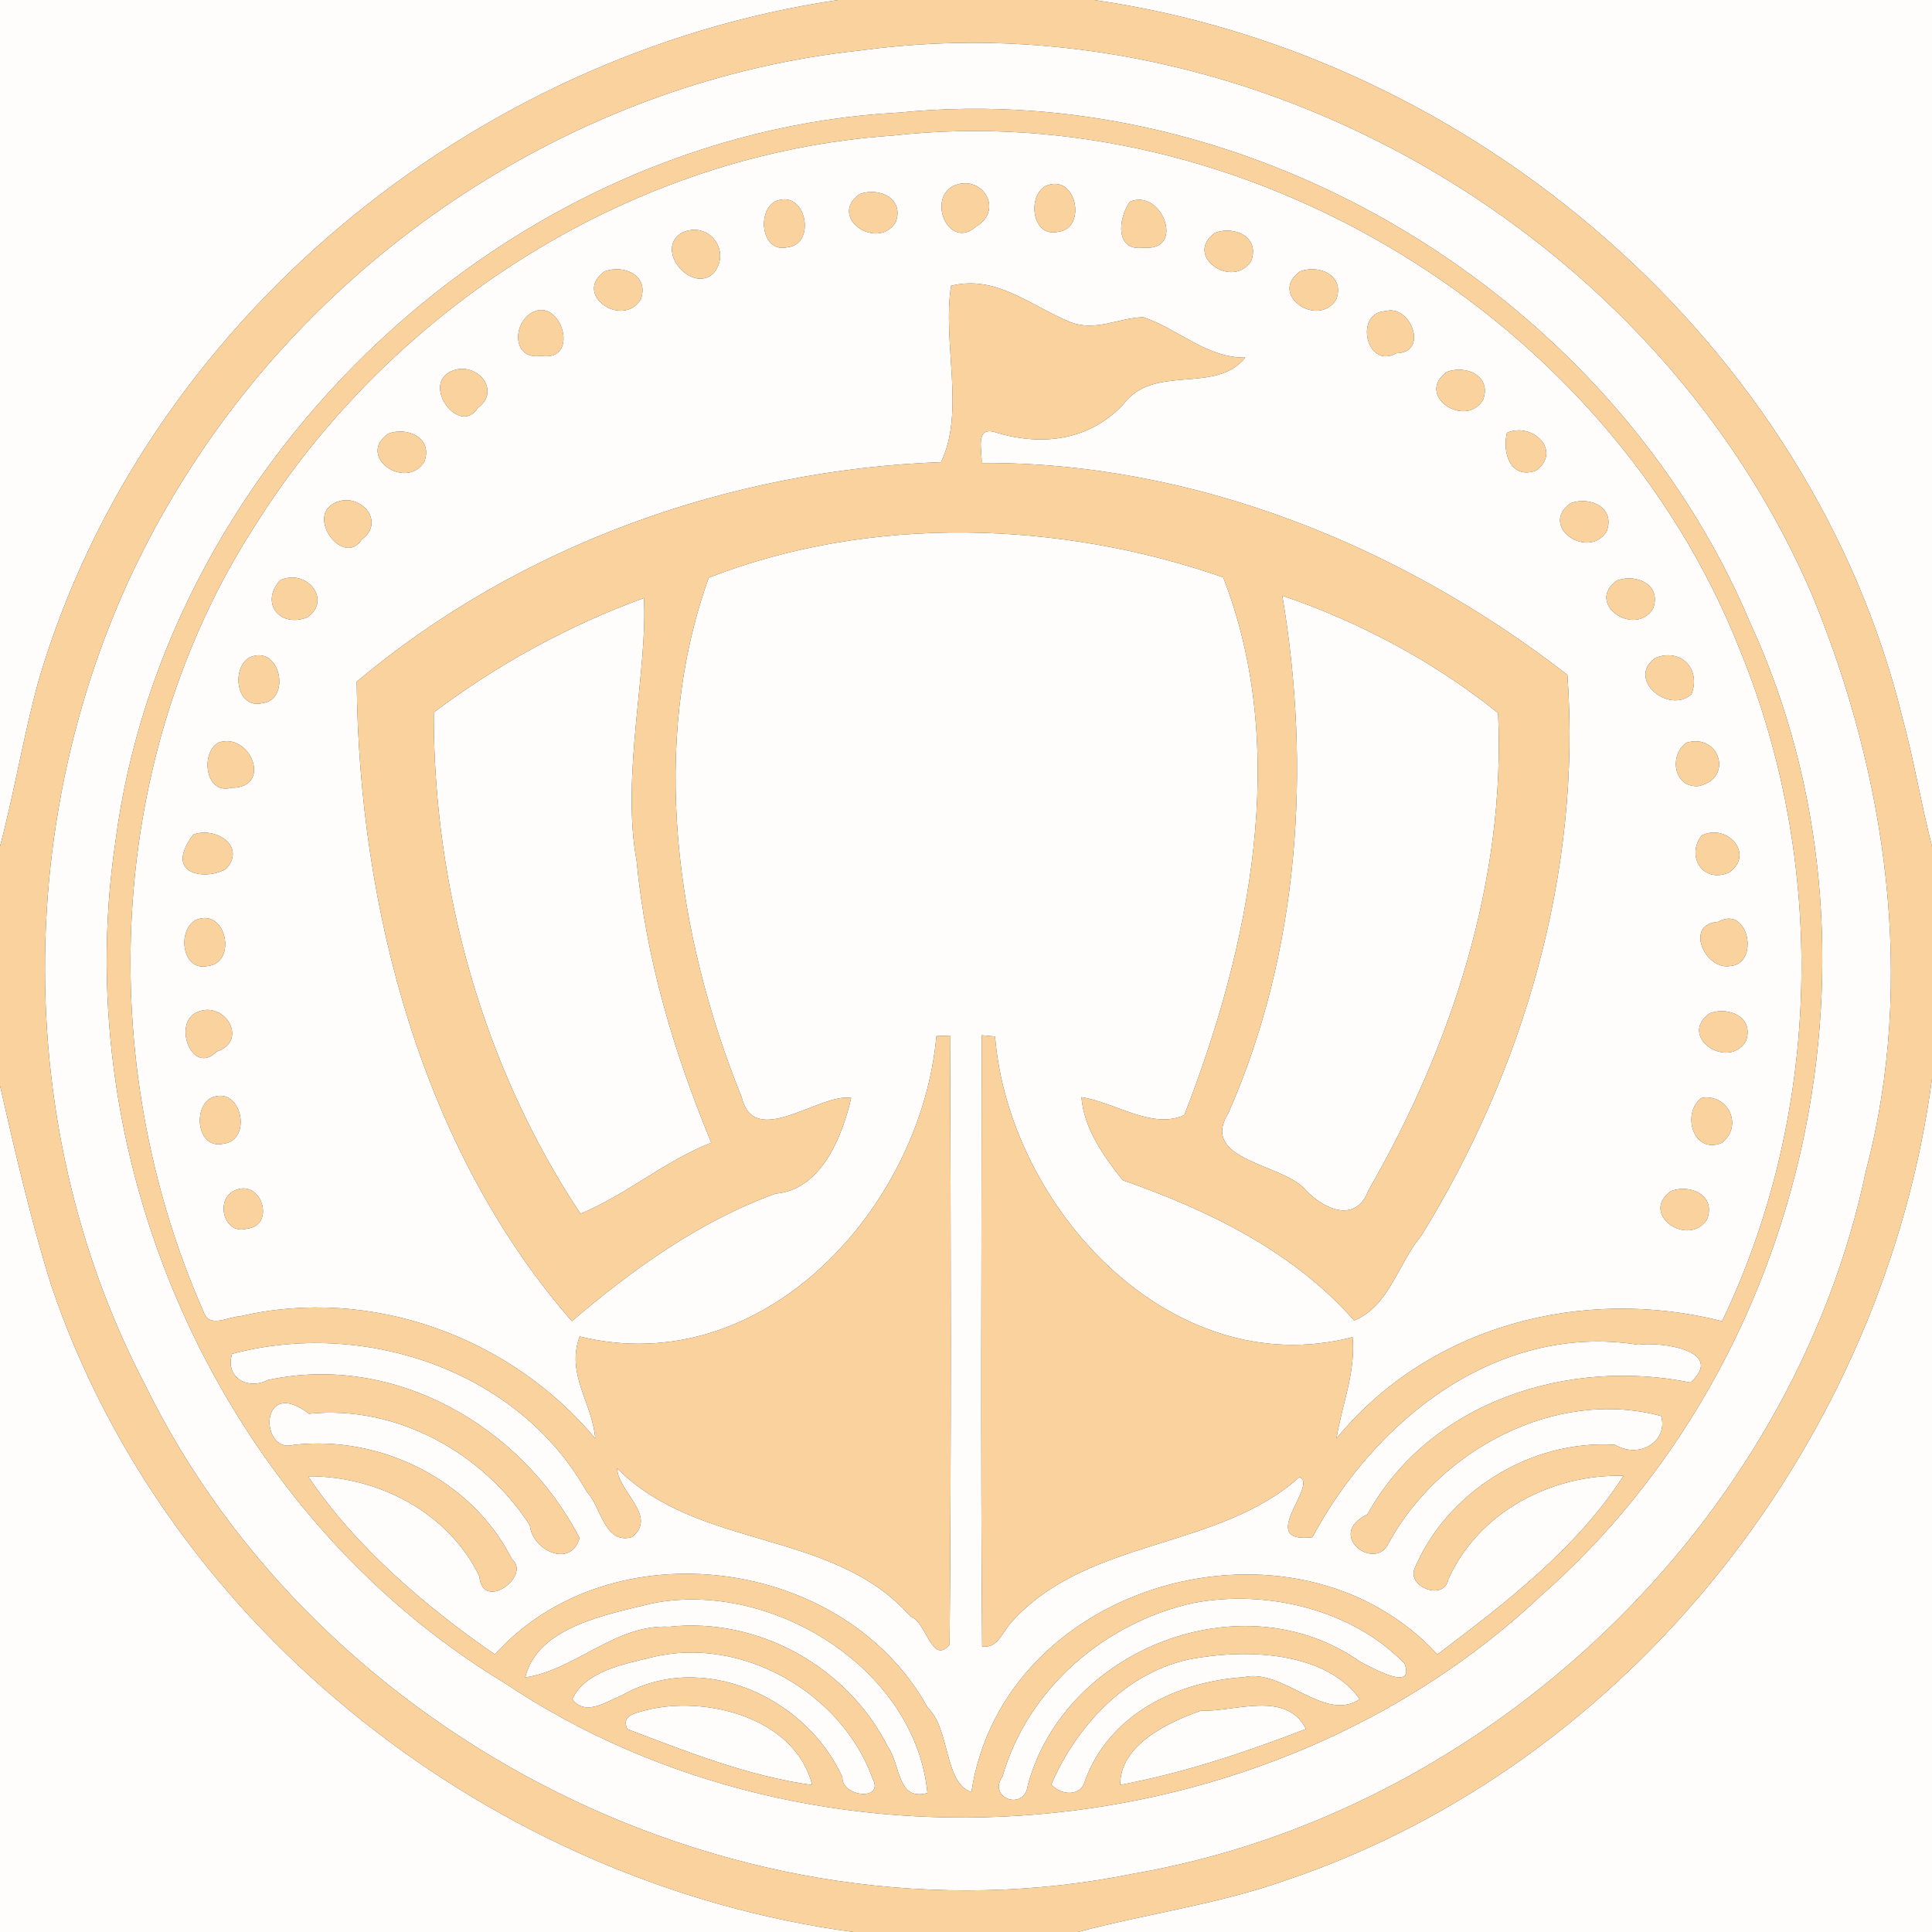 <?xml version="1.0" encoding="UTF-8" ?>
<!DOCTYPE svg PUBLIC "-//W3C//DTD SVG 1.1//EN" "http://www.w3.org/Graphics/SVG/1.1/DTD/svg11.dtd">
<svg width="250pt" height="250pt" viewBox="0 0 250 250" version="1.1" xmlns="http://www.w3.org/2000/svg">
<rect x="0" y="0" width="250" height="250" fill="#333333" stroke="none"/>
<g id="#fffdfbff">
<path fill="#fffdfb" opacity="1.00" d=" M 0.00 0.00 L 108.42 0.00 C 61.05 6.99 18.63 41.75 5.01 88.01 C 3.05 95.11 1.89 102.40 0.00 109.52 L 0.00 0.00 Z" />
<path fill="#fffdfb" opacity="1.00" d=" M 141.58 0.00 L 250.00 0.00 L 250.00 109.52 C 248.58 104.01 247.67 98.39 246.18 92.90 C 234.31 44.44 190.64 7.04 141.58 0.00 Z" />
<path fill="#fffdfb" opacity="1.00" d=" M 111.40 6.52 C 162.21 -0.44 214.67 30.30 234.60 77.26 C 244.13 100.48 247.94 126.88 241.48 151.39 C 231.91 197.14 192.61 234.53 146.59 242.47 C 96.08 252.73 41.33 225.32 18.75 179.15 C -0.26 142.72 1.91 96.55 23.83 61.88 C 42.77 31.50 75.72 10.31 111.40 6.52 M 116.41 14.56 C 66.00 17.23 21.41 59.00 14.93 108.96 C 8.69 150.89 28.83 195.71 65.24 217.75 C 105.66 244.83 164.04 239.84 199.42 206.47 C 234.16 175.98 245.87 122.70 226.48 80.61 C 208.66 38.29 162.25 9.97 116.41 14.56 Z" />
<path fill="#fffdfb" opacity="1.00" d=" M 115.40 17.55 C 161.27 12.41 208.12 41.12 225.07 83.92 C 236.46 111.60 235.78 143.97 222.84 170.96 C 204.81 166.39 184.94 171.50 172.94 186.13 C 173.64 181.76 175.45 177.57 175.02 173.03 C 151.52 179.11 130.54 156.19 128.76 134.12 C 128.33 134.08 127.46 134.00 127.03 133.96 C 127.03 160.32 126.87 186.70 127.09 213.06 C 129.17 213.33 129.73 211.09 130.91 209.87 C 140.82 198.92 157.52 200.66 168.15 191.13 C 170.67 192.16 162.42 199.79 169.82 198.92 C 177.97 183.74 193.71 171.11 212.00 174.01 C 214.77 173.60 223.40 174.71 218.75 178.90 C 202.98 175.69 185.05 181.29 176.94 195.96 C 171.44 198.60 177.96 203.46 179.69 199.68 C 186.26 187.61 201.30 179.56 214.95 183.23 C 215.90 186.40 212.22 188.87 208.99 186.96 C 198.14 186.25 187.21 192.99 183.01 203.05 C 182.18 205.41 186.88 207.18 187.41 204.37 C 191.31 195.66 200.77 190.72 210.08 190.97 C 204.01 200.40 194.86 207.38 186.00 214.08 C 167.61 194.15 129.84 204.59 125.70 231.89 C 122.14 230.72 122.98 223.74 120.04 220.96 C 109.24 201.37 79.02 197.46 64.04 214.08 C 54.95 207.82 45.89 200.03 39.86 191.03 C 48.87 190.96 58.04 195.70 62.03 203.98 C 62.46 208.65 68.80 203.88 66.25 201.77 C 61.13 191.54 49.27 185.66 37.99 186.97 C 33.57 188.17 33.52 177.97 39.99 182.94 C 51.25 181.76 62.53 187.98 68.56 197.38 C 68.90 200.70 73.92 202.93 74.99 199.02 C 67.56 184.57 51.01 175.02 34.65 178.58 C 32.08 179.92 29.07 178.25 30.03 175.19 C 47.09 170.65 67.11 177.29 75.94 193.06 C 77.79 194.93 78.19 199.92 81.78 198.90 C 85.17 196.18 79.99 193.10 79.85 189.99 C 90.43 200.68 107.81 197.78 117.82 209.17 C 119.88 209.81 120.57 215.58 122.88 212.80 C 123.10 186.54 123.05 160.27 122.93 134.01 C 122.49 134.02 121.61 134.05 121.17 134.07 C 119.18 156.30 98.73 178.79 75.01 172.94 C 73.19 177.80 76.69 181.62 77.02 186.13 C 66.02 172.95 47.94 166.38 31.12 170.32 C 29.49 170.38 27.02 171.97 26.32 169.69 C 12.07 137.39 13.70 97.92 33.01 68.00 C 50.76 39.70 81.85 19.87 115.40 17.55 M 123.22 24.12 C 120.01 26.06 122.90 32.36 126.30 29.32 C 130.04 27.16 126.99 22.28 123.22 24.12 M 135.23 24.10 C 132.89 25.54 133.59 30.81 136.94 29.99 C 140.74 29.57 139.27 22.21 135.23 24.10 M 111.22 25.12 C 107.07 28.12 113.53 32.51 115.90 28.77 C 117.06 25.68 113.76 24.17 111.22 25.12 M 100.23 26.10 C 97.89 27.54 98.59 32.81 101.94 31.99 C 105.74 31.57 104.27 24.21 100.23 26.10 M 146.22 26.09 C 144.69 28.16 144.22 32.62 148.00 32.04 C 153.42 32.57 150.42 24.35 146.22 26.09 M 88.22 30.12 C 84.61 32.30 89.51 38.08 92.33 35.35 C 94.71 32.54 91.75 28.46 88.22 30.12 M 157.22 30.12 C 153.07 33.12 159.53 37.51 161.90 33.77 C 163.06 30.68 159.76 29.17 157.22 30.12 M 78.22 35.12 C 74.07 38.12 80.53 42.51 82.90 38.77 C 84.06 35.68 80.76 34.17 78.22 35.12 M 168.22 35.12 C 164.07 38.12 170.53 42.51 172.90 38.77 C 174.06 35.68 170.76 34.17 168.22 35.12 M 123.07 36.98 C 121.92 44.34 124.91 53.29 121.77 59.80 C 94.44 60.81 67.16 70.54 46.16 88.21 C 46.41 117.49 54.64 148.78 74.00 170.96 C 81.79 164.30 90.54 158.01 100.34 154.46 C 106.25 153.98 108.98 147.11 110.14 142.07 C 106.07 141.40 97.63 148.78 95.98 142.01 C 87.45 120.90 83.99 96.28 91.71 74.75 C 112.78 66.55 137.28 67.39 158.28 74.71 C 166.99 97.04 161.69 122.60 153.25 144.29 C 149.11 146.20 144.36 142.67 139.94 141.97 C 140.25 146.02 142.81 149.61 145.28 152.72 C 156.33 156.57 167.39 161.95 175.22 170.87 C 179.77 169.06 180.96 163.36 183.90 159.93 C 197.20 138.39 204.67 112.73 202.82 87.32 C 181.34 70.66 154.45 59.76 127.03 59.91 C 127.08 58.17 126.10 54.97 129.01 56.00 C 134.93 57.77 141.01 56.96 145.34 52.34 C 149.32 46.98 157.25 51.11 161.14 46.27 C 156.14 46.33 152.45 42.55 147.92 41.04 C 144.71 41.14 141.69 43.00 138.39 41.63 C 133.41 39.60 128.88 35.51 123.07 36.98 M 69.31 40.24 C 66.28 41.31 66.08 46.67 70.00 46.04 C 74.97 46.86 72.82 39.03 69.31 40.24 M 179.30 40.26 C 175.19 40.39 176.76 47.90 180.69 45.71 C 185.02 45.61 182.43 39.30 179.30 40.26 M 58.22 48.12 C 54.64 49.99 59.48 56.42 61.81 52.81 C 65.06 50.43 61.43 46.47 58.22 48.12 M 187.22 48.12 C 183.07 51.12 189.53 55.51 191.90 51.77 C 193.06 48.68 189.76 47.17 187.22 48.12 M 50.22 56.12 C 46.07 59.12 52.53 63.51 54.90 59.77 C 56.06 56.68 52.76 55.17 50.22 56.12 M 195.00 56.00 C 194.35 58.59 195.48 62.10 198.78 60.89 C 202.17 58.35 198.31 54.56 195.00 56.00 M 43.22 65.12 C 39.64 66.99 44.48 73.42 46.81 69.81 C 50.06 67.43 46.43 63.46 43.22 65.12 M 203.22 65.12 C 199.07 68.12 205.53 72.51 207.90 68.77 C 209.06 65.68 205.76 64.17 203.22 65.12 M 36.20 75.12 C 33.64 78.07 36.21 81.28 39.78 79.88 C 43.09 77.53 39.47 73.44 36.20 75.12 M 209.22 75.12 C 205.07 78.12 211.53 82.51 213.90 78.77 C 215.06 75.68 211.76 74.17 209.22 75.12 M 32.23 85.10 C 29.89 86.54 30.59 91.80 33.94 90.99 C 37.74 90.57 36.27 83.21 32.23 85.10 M 214.22 85.12 C 210.39 87.82 215.90 92.49 218.88 89.83 C 220.14 86.57 217.51 83.82 214.22 85.12 M 28.23 96.10 C 25.90 97.49 26.58 102.86 29.92 101.94 C 35.35 102.01 32.41 94.61 28.23 96.10 M 218.23 96.10 C 215.93 97.72 216.56 102.00 219.81 101.72 C 224.37 100.73 222.51 94.82 218.23 96.10 M 25.01 107.99 C 20.86 113.52 27.23 113.93 29.35 112.33 C 31.81 109.42 27.85 106.93 25.01 107.99 M 220.18 108.12 C 218.11 110.85 220.42 114.40 223.78 112.88 C 227.10 110.51 223.45 106.44 220.18 108.12 M 25.23 119.10 C 22.89 120.54 23.59 125.80 26.94 124.99 C 30.74 124.57 29.27 117.21 25.23 119.10 M 222.31 119.29 C 217.91 119.57 220.65 125.62 223.93 125.00 C 227.73 124.69 226.26 117.02 222.31 119.29 M 25.22 131.12 C 22.44 132.74 24.92 139.20 28.03 136.08 C 32.35 134.65 28.92 129.09 25.22 131.12 M 221.22 131.12 C 217.07 134.12 223.53 138.51 225.90 134.77 C 227.06 131.68 223.76 130.17 221.22 131.12 M 27.23 142.10 C 24.89 143.54 25.59 148.80 28.94 147.99 C 32.74 147.57 31.27 140.21 27.23 142.10 M 220.20 142.05 C 217.56 143.96 219.04 149.42 222.77 147.90 C 225.60 145.77 223.71 141.52 220.20 142.05 M 30.22 154.11 C 27.82 155.39 29.01 159.84 31.94 158.99 C 35.77 158.64 33.83 152.27 30.22 154.11 M 216.22 154.12 C 212.07 157.12 218.53 161.51 220.90 157.77 C 222.06 154.68 218.76 153.17 216.22 154.12 Z" />
<path fill="#fffdfb" opacity="1.00" d=" M 83.32 77.38 C 83.85 86.58 80.34 100.41 82.38 111.42 C 83.58 124.06 87.20 136.19 92.04 147.86 C 86.04 150.23 80.98 154.62 75.12 157.06 C 62.50 138.08 56.06 114.92 56.13 92.19 C 64.40 85.95 73.58 80.94 83.32 77.38 Z" />
<path fill="#fffdfb" opacity="1.00" d=" M 165.93 77.08 C 175.98 80.50 185.61 85.64 193.85 92.27 C 194.86 113.94 187.81 135.41 177.07 154.04 C 175.50 158.23 171.52 156.66 168.98 154.02 C 166.16 150.55 155.07 150.25 158.97 143.99 C 168.14 123.14 169.69 99.38 165.93 77.08 Z" />
<path fill="#fffdfb" opacity="1.00" d=" M 166.32 243.33 C 211.17 228.24 243.79 186.12 250.00 139.59 L 250.00 250.00 L 139.48 250.00 C 148.39 247.63 157.60 246.41 166.32 243.33 Z" />
<path fill="#fffdfb" opacity="1.00" d=" M 0.00 140.48 C 1.98 149.17 3.98 157.85 6.64 166.36 C 21.76 211.05 63.96 243.75 110.42 250.00 L 0.00 250.00 L 0.00 140.48 Z" />
<path fill="#fffdfb" opacity="1.00" d=" M 84.40 207.47 C 99.88 204.39 118.47 215.94 120.01 232.02 C 116.05 233.10 116.55 228.32 114.90 226.06 C 109.70 215.69 98.15 209.25 86.62 210.50 C 79.60 210.15 74.49 216.08 67.96 217.06 C 69.55 210.49 78.55 208.92 84.40 207.47 Z" />
<path fill="#fffdfb" opacity="1.00" d=" M 154.39 207.43 C 163.83 205.62 174.96 208.24 181.75 215.27 C 183.17 219.09 177.32 215.67 175.99 215.02 C 160.82 204.32 137.78 213.31 133.00 231.00 C 132.61 234.42 127.72 232.70 129.73 229.86 C 132.97 218.52 142.98 209.94 154.39 207.43 Z" />
<path fill="#fffdfb" opacity="1.00" d=" M 84.39 214.44 C 95.98 211.61 108.89 219.04 112.89 230.08 C 114.54 233.15 108.85 232.50 109.01 229.97 C 104.31 219.60 90.77 213.38 80.36 219.44 C 78.39 220.19 75.77 222.14 74.05 219.87 C 75.76 216.22 80.74 215.34 84.39 214.44 Z" />
<path fill="#fffdfb" opacity="1.00" d=" M 155.40 214.46 C 162.02 213.43 171.70 213.89 175.95 219.86 C 171.40 222.98 166.07 215.82 160.93 217.03 C 152.31 217.59 143.57 221.79 140.42 230.37 C 139.92 232.54 137.25 232.34 136.04 230.90 C 139.49 222.90 146.44 215.63 155.40 214.46 Z" />
<path fill="#fffdfb" opacity="1.00" d=" M 83.37 221.35 C 91.16 219.27 102.90 222.22 105.10 230.98 C 96.77 229.83 88.97 226.70 81.17 223.74 C 80.39 221.99 82.08 221.72 83.37 221.35 Z" />
<path fill="#fffdfb" opacity="1.00" d=" M 155.37 221.37 C 159.76 221.53 166.45 218.67 168.99 223.73 C 161.17 226.74 153.21 229.42 144.96 230.96 C 144.88 225.86 151.06 222.89 155.37 221.37 Z" />
</g>
<g id="#fad29eff">
<path fill="#fad29e" opacity="1.00" d=" M 108.42 0.00 L 141.58 0.00 C 190.64 7.04 234.31 44.44 246.18 92.90 C 247.67 98.39 248.58 104.01 250.00 109.52 L 250.00 139.59 C 243.79 186.12 211.17 228.24 166.32 243.33 C 157.60 246.41 148.39 247.63 139.48 250.00 L 110.42 250.00 C 63.96 243.75 21.76 211.05 6.64 166.36 C 3.98 157.85 1.98 149.17 0.00 140.48 L 0.00 109.52 C 1.89 102.40 3.05 95.11 5.01 88.01 C 18.63 41.75 61.05 6.99 108.42 0.00 M 111.40 6.52 C 75.72 10.31 42.77 31.50 23.83 61.88 C 1.91 96.55 -0.26 142.72 18.75 179.15 C 41.33 225.32 96.08 252.73 146.59 242.47 C 192.61 234.53 231.91 197.14 241.48 151.39 C 247.94 126.88 244.13 100.48 234.60 77.26 C 214.67 30.30 162.21 -0.44 111.40 6.52 Z" />
<path fill="#fad29e" opacity="1.00" d=" M 116.41 14.56 C 162.25 9.97 208.66 38.29 226.48 80.61 C 245.87 122.70 234.16 175.98 199.42 206.47 C 164.04 239.84 105.66 244.83 65.24 217.75 C 28.83 195.71 8.69 150.89 14.93 108.96 C 21.41 59.00 66.00 17.23 116.41 14.56 M 115.40 17.55 C 81.85 19.87 50.76 39.70 33.01 68.00 C 13.70 97.92 12.07 137.39 26.32 169.69 C 27.02 171.97 29.49 170.38 31.12 170.32 C 47.94 166.38 66.02 172.95 77.02 186.13 C 76.69 181.62 73.19 177.80 75.01 172.94 C 98.73 178.79 119.18 156.30 121.17 134.07 C 121.61 134.05 122.49 134.02 122.93 134.01 C 123.05 160.27 123.10 186.54 122.88 212.80 C 120.57 215.58 119.88 209.81 117.82 209.17 C 107.81 197.78 90.43 200.68 79.85 189.99 C 79.99 193.10 85.17 196.18 81.78 198.90 C 78.19 199.92 77.79 194.93 75.94 193.06 C 67.11 177.29 47.09 170.65 30.03 175.19 C 29.07 178.25 32.08 179.92 34.65 178.58 C 51.01 175.02 67.56 184.57 74.99 199.02 C 73.92 202.93 68.90 200.70 68.56 197.38 C 62.53 187.98 51.25 181.76 39.99 182.94 C 33.52 177.97 33.57 188.17 37.99 186.97 C 49.27 185.66 61.13 191.54 66.25 201.77 C 68.80 203.88 62.46 208.65 62.03 203.98 C 58.04 195.70 48.87 190.96 39.86 191.03 C 45.89 200.03 54.95 207.82 64.04 214.08 C 79.02 197.46 109.24 201.37 120.04 220.96 C 122.98 223.74 122.14 230.72 125.70 231.89 C 129.84 204.59 167.61 194.15 186.00 214.08 C 194.86 207.38 204.01 200.40 210.08 190.97 C 200.77 190.72 191.31 195.66 187.41 204.37 C 186.88 207.18 182.18 205.41 183.01 203.05 C 187.21 192.99 198.14 186.25 208.99 186.96 C 212.22 188.87 215.90 186.40 214.95 183.23 C 201.30 179.56 186.26 187.61 179.69 199.68 C 177.96 203.46 171.44 198.60 176.94 195.96 C 185.05 181.29 202.98 175.69 218.75 178.90 C 223.40 174.71 214.77 173.60 212.00 174.01 C 193.71 171.11 177.97 183.74 169.82 198.92 C 162.42 199.79 170.67 192.16 168.15 191.13 C 157.52 200.66 140.82 198.92 130.91 209.87 C 129.73 211.09 129.17 213.33 127.09 213.06 C 126.87 186.70 127.03 160.32 127.03 133.96 C 127.46 134.00 128.33 134.08 128.76 134.12 C 130.54 156.19 151.52 179.11 175.02 173.03 C 175.45 177.57 173.64 181.76 172.94 186.13 C 184.94 171.50 204.81 166.39 222.84 170.96 C 235.78 143.97 236.46 111.60 225.07 83.92 C 208.12 41.12 161.27 12.41 115.40 17.55 M 84.40 207.47 C 78.55 208.92 69.55 210.49 67.96 217.06 C 74.49 216.08 79.60 210.15 86.62 210.50 C 98.15 209.25 109.70 215.69 114.90 226.06 C 116.55 228.32 116.05 233.10 120.01 232.02 C 118.47 215.94 99.88 204.39 84.40 207.47 M 154.39 207.43 C 142.98 209.94 132.97 218.52 129.73 229.86 C 127.72 232.70 132.61 234.42 133.00 231.00 C 137.78 213.31 160.82 204.32 175.99 215.02 C 177.32 215.67 183.17 219.09 181.75 215.27 C 174.96 208.24 163.83 205.62 154.39 207.43 M 84.39 214.44 C 80.74 215.34 75.76 216.22 74.05 219.87 C 75.77 222.14 78.39 220.19 80.36 219.44 C 90.77 213.38 104.31 219.60 109.01 229.97 C 108.85 232.50 114.54 233.15 112.89 230.08 C 108.89 219.04 95.98 211.61 84.39 214.44 M 155.40 214.46 C 146.44 215.63 139.49 222.90 136.04 230.90 C 137.25 232.34 139.92 232.54 140.42 230.37 C 143.57 221.79 152.31 217.59 160.93 217.03 C 166.07 215.82 171.40 222.98 175.95 219.86 C 171.70 213.89 162.02 213.43 155.40 214.46 M 83.37 221.35 C 82.08 221.72 80.39 221.99 81.17 223.74 C 88.97 226.70 96.77 229.83 105.10 230.98 C 102.90 222.22 91.16 219.27 83.37 221.35 M 155.37 221.37 C 151.06 222.89 144.88 225.86 144.96 230.96 C 153.21 229.42 161.17 226.74 168.99 223.73 C 166.45 218.67 159.76 221.53 155.37 221.37 Z" />
<path fill="#fad29e" opacity="1.00" d=" M 123.22 24.12 C 126.99 22.28 130.04 27.16 126.30 29.32 C 122.90 32.36 120.01 26.06 123.22 24.12 Z" />
<path fill="#fad29e" opacity="1.00" d=" M 135.23 24.10 C 139.27 22.21 140.74 29.57 136.94 29.99 C 133.59 30.81 132.89 25.54 135.23 24.10 Z" />
<path fill="#fad29e" opacity="1.00" d=" M 111.22 25.12 C 113.76 24.17 117.06 25.68 115.90 28.77 C 113.53 32.51 107.07 28.12 111.22 25.12 Z" />
<path fill="#fad29e" opacity="1.00" d=" M 100.23 26.10 C 104.27 24.21 105.74 31.57 101.94 31.99 C 98.59 32.81 97.89 27.54 100.23 26.10 Z" />
<path fill="#fad29e" opacity="1.00" d=" M 146.22 26.09 C 150.42 24.35 153.42 32.57 148.00 32.04 C 144.22 32.62 144.69 28.16 146.22 26.09 Z" />
<path fill="#fad29e" opacity="1.00" d=" M 88.22 30.12 C 91.75 28.46 94.71 32.54 92.33 35.35 C 89.51 38.08 84.61 32.30 88.22 30.12 Z" />
<path fill="#fad29e" opacity="1.00" d=" M 157.22 30.12 C 159.76 29.17 163.06 30.68 161.90 33.77 C 159.53 37.51 153.07 33.12 157.22 30.12 Z" />
<path fill="#fad29e" opacity="1.00" d=" M 78.22 35.12 C 80.76 34.17 84.06 35.68 82.90 38.77 C 80.53 42.51 74.07 38.12 78.22 35.12 Z" />
<path fill="#fad29e" opacity="1.00" d=" M 168.22 35.12 C 170.76 34.17 174.06 35.68 172.90 38.77 C 170.53 42.51 164.07 38.12 168.22 35.12 Z" />
<path fill="#fad29e" opacity="1.00" d=" M 123.07 36.98 C 128.88 35.51 133.41 39.60 138.39 41.63 C 141.69 43.00 144.71 41.14 147.92 41.04 C 152.45 42.55 156.14 46.33 161.14 46.27 C 157.25 51.11 149.32 46.98 145.34 52.34 C 141.01 56.96 134.93 57.77 129.01 56.00 C 126.10 54.97 127.08 58.17 127.03 59.91 C 154.45 59.76 181.34 70.66 202.82 87.32 C 204.67 112.73 197.20 138.39 183.90 159.93 C 180.96 163.36 179.77 169.06 175.22 170.87 C 167.39 161.95 156.33 156.57 145.28 152.72 C 142.81 149.61 140.25 146.02 139.94 141.97 C 144.36 142.67 149.11 146.20 153.25 144.29 C 161.69 122.60 166.99 97.04 158.28 74.71 C 137.28 67.39 112.78 66.55 91.71 74.75 C 83.99 96.28 87.45 120.90 95.98 142.01 C 97.63 148.78 106.07 141.40 110.14 142.07 C 108.98 147.11 106.25 153.98 100.34 154.46 C 90.54 158.01 81.79 164.30 74.00 170.96 C 54.64 148.78 46.41 117.49 46.16 88.21 C 67.16 70.54 94.44 60.81 121.77 59.80 C 124.91 53.29 121.92 44.34 123.07 36.98 M 83.32 77.38 C 73.58 80.94 64.40 85.95 56.13 92.19 C 56.06 114.92 62.50 138.08 75.12 157.06 C 80.98 154.62 86.04 150.23 92.04 147.86 C 87.20 136.19 83.58 124.06 82.38 111.42 C 80.34 100.41 83.85 86.58 83.32 77.38 M 165.93 77.08 C 169.69 99.38 168.14 123.14 158.97 143.99 C 155.07 150.25 166.16 150.55 168.98 154.02 C 171.52 156.66 175.50 158.23 177.07 154.04 C 187.81 135.41 194.86 113.94 193.85 92.27 C 185.61 85.64 175.98 80.50 165.93 77.08 Z" />
<path fill="#fad29e" opacity="1.00" d=" M 69.31 40.24 C 72.82 39.03 74.97 46.86 70.00 46.04 C 66.08 46.67 66.28 41.31 69.31 40.24 Z" />
<path fill="#fad29e" opacity="1.00" d=" M 179.30 40.26 C 182.43 39.30 185.02 45.61 180.69 45.71 C 176.76 47.90 175.19 40.39 179.30 40.26 Z" />
<path fill="#fad29e" opacity="1.00" d=" M 58.22 48.12 C 61.43 46.47 65.06 50.43 61.81 52.81 C 59.48 56.42 54.64 49.99 58.22 48.12 Z" />
<path fill="#fad29e" opacity="1.00" d=" M 187.22 48.12 C 189.76 47.17 193.06 48.68 191.90 51.77 C 189.53 55.51 183.07 51.12 187.22 48.12 Z" />
<path fill="#fad29e" opacity="1.00" d=" M 50.22 56.12 C 52.76 55.17 56.06 56.68 54.90 59.77 C 52.53 63.51 46.07 59.12 50.22 56.12 Z" />
<path fill="#fad29e" opacity="1.00" d=" M 195.00 56.00 C 198.31 54.56 202.17 58.35 198.78 60.89 C 195.48 62.10 194.35 58.59 195.00 56.00 Z" />
<path fill="#fad29e" opacity="1.00" d=" M 43.22 65.12 C 46.43 63.46 50.06 67.43 46.81 69.81 C 44.48 73.42 39.64 66.99 43.22 65.12 Z" />
<path fill="#fad29e" opacity="1.00" d=" M 203.22 65.12 C 205.76 64.17 209.06 65.68 207.90 68.77 C 205.53 72.51 199.07 68.12 203.22 65.12 Z" />
<path fill="#fad29e" opacity="1.00" d=" M 36.20 75.12 C 39.47 73.44 43.09 77.53 39.78 79.88 C 36.21 81.28 33.64 78.07 36.20 75.12 Z" />
<path fill="#fad29e" opacity="1.00" d=" M 209.22 75.12 C 211.76 74.17 215.06 75.68 213.90 78.77 C 211.53 82.51 205.07 78.12 209.22 75.12 Z" />
<path fill="#fad29e" opacity="1.00" d=" M 32.23 85.10 C 36.27 83.21 37.74 90.57 33.94 90.99 C 30.59 91.80 29.89 86.54 32.23 85.10 Z" />
<path fill="#fad29e" opacity="1.00" d=" M 214.22 85.12 C 217.51 83.82 220.14 86.57 218.88 89.83 C 215.90 92.49 210.39 87.82 214.22 85.12 Z" />
<path fill="#fad29e" opacity="1.00" d=" M 28.23 96.10 C 32.41 94.61 35.35 102.01 29.92 101.94 C 26.58 102.86 25.90 97.49 28.23 96.10 Z" />
<path fill="#fad29e" opacity="1.00" d=" M 218.23 96.10 C 222.51 94.82 224.37 100.73 219.81 101.72 C 216.56 102.00 215.93 97.72 218.23 96.10 Z" />
<path fill="#fad29e" opacity="1.00" d=" M 25.01 107.99 C 27.85 106.93 31.81 109.42 29.35 112.33 C 27.23 113.93 20.86 113.52 25.01 107.99 Z" />
<path fill="#fad29e" opacity="1.00" d=" M 220.18 108.12 C 223.45 106.44 227.10 110.51 223.78 112.88 C 220.42 114.40 218.11 110.85 220.18 108.12 Z" />
<path fill="#fad29e" opacity="1.00" d=" M 25.23 119.10 C 29.27 117.21 30.74 124.57 26.94 124.99 C 23.59 125.80 22.89 120.54 25.23 119.10 Z" />
<path fill="#fad29e" opacity="1.00" d=" M 222.31 119.29 C 226.26 117.02 227.73 124.69 223.93 125.00 C 220.65 125.62 217.91 119.57 222.31 119.29 Z" />
<path fill="#fad29e" opacity="1.00" d=" M 25.22 131.12 C 28.92 129.09 32.35 134.65 28.03 136.08 C 24.92 139.20 22.44 132.74 25.22 131.12 Z" />
<path fill="#fad29e" opacity="1.00" d=" M 221.22 131.12 C 223.76 130.17 227.06 131.68 225.90 134.77 C 223.53 138.51 217.07 134.12 221.22 131.12 Z" />
<path fill="#fad29e" opacity="1.00" d=" M 27.23 142.10 C 31.27 140.21 32.74 147.57 28.94 147.99 C 25.59 148.80 24.89 143.54 27.23 142.10 Z" />
<path fill="#fad29e" opacity="1.00" d=" M 220.20 142.05 C 223.71 141.52 225.60 145.77 222.77 147.90 C 219.04 149.42 217.56 143.96 220.20 142.05 Z" />
<path fill="#fad29e" opacity="1.00" d=" M 30.22 154.11 C 33.83 152.27 35.77 158.64 31.94 158.99 C 29.01 159.84 27.82 155.39 30.22 154.11 Z" />
<path fill="#fad29e" opacity="1.00" d=" M 216.22 154.12 C 218.76 153.17 222.06 154.68 220.90 157.77 C 218.53 161.51 212.07 157.12 216.22 154.12 Z" />
</g>
</svg>
